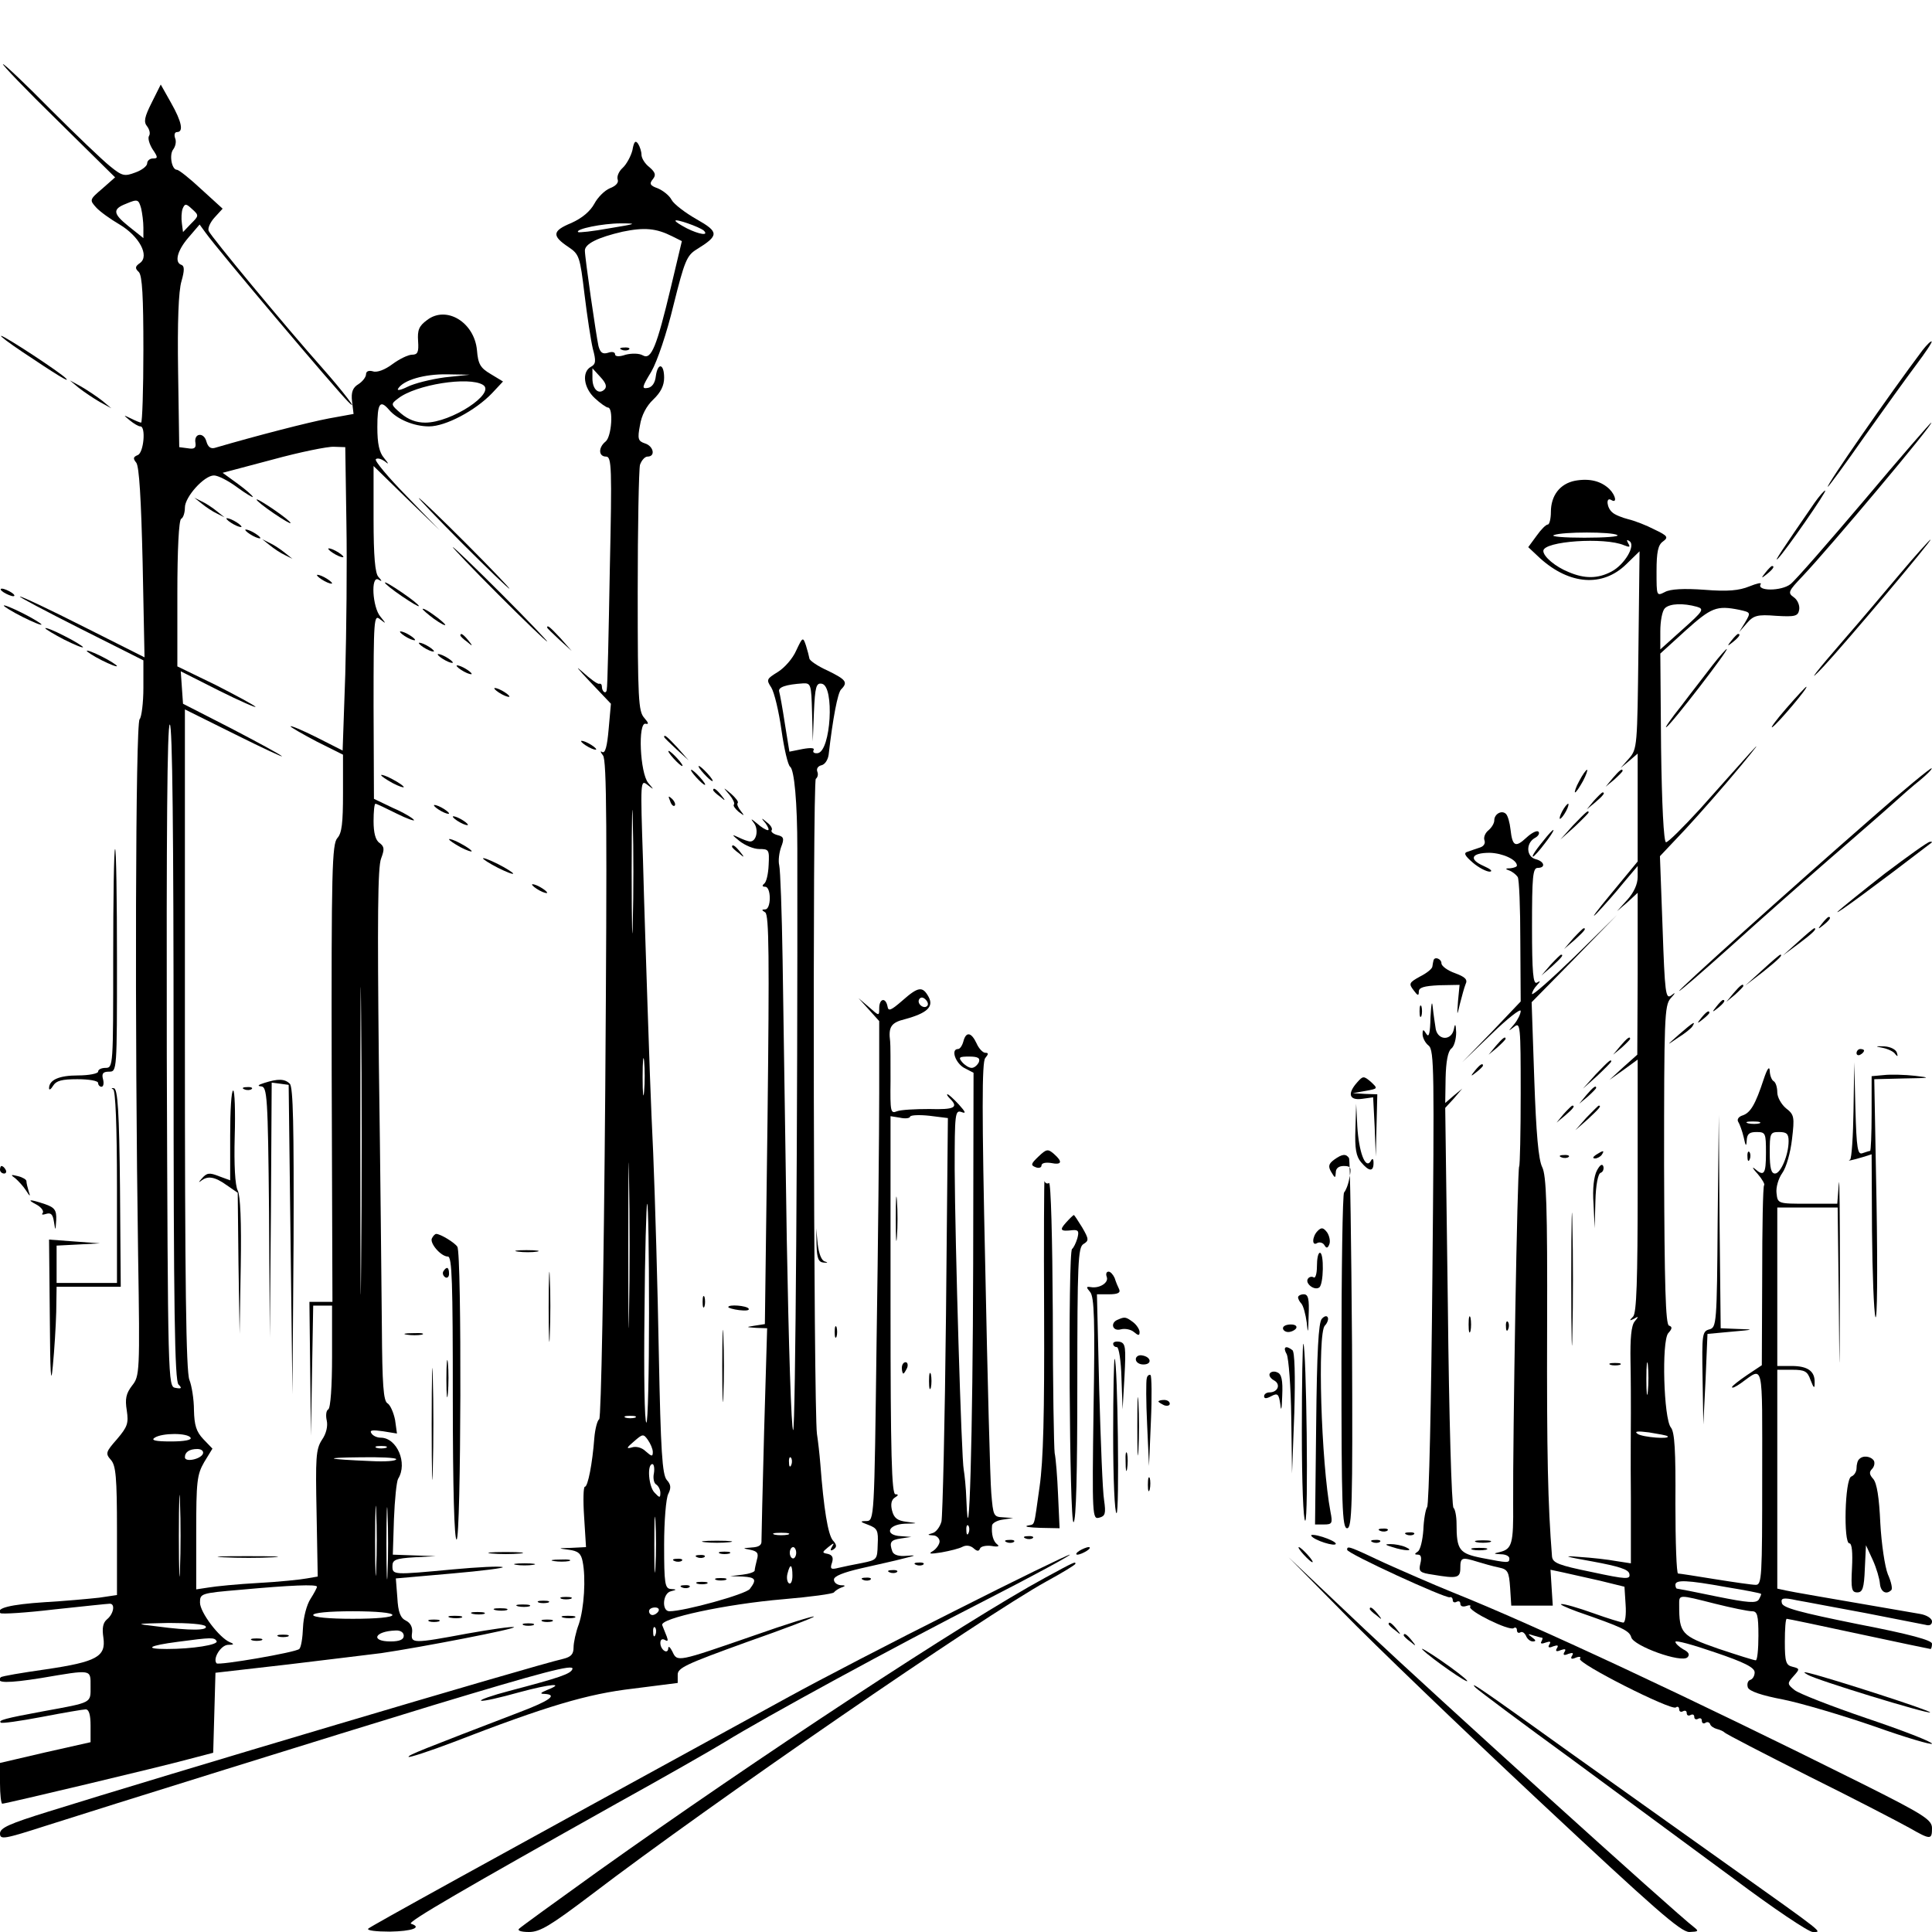 <?xml version="1.0" standalone="no"?>
<!DOCTYPE svg PUBLIC "-//W3C//DTD SVG 20010904//EN"
 "http://www.w3.org/TR/2001/REC-SVG-20010904/DTD/svg10.dtd">
<svg version="1.0" xmlns="http://www.w3.org/2000/svg"
 width="512pt" height="512pt" viewBox="0 0 512 512"
 preserveAspectRatio="xMidYMid meet">
<g transform="translate(0,512) scale(0.1,-0.1)"
fill="#000000" stroke="none">
<path d="M153 4800 l152 -150 -34 -30 c-34 -29 -34 -30 -16 -50 10 -11 38 -31
62 -45 52 -31 80 -83 54 -102 -13 -9 -14 -14 -3 -24 9 -10 12 -65 12 -206 0
-106 -3 -193 -6 -193 -3 0 -15 5 -27 11 -21 10 -21 10 -3 -5 11 -9 23 -16 28
-16 15 0 9 -70 -7 -76 -12 -5 -13 -9 -4 -20 8 -10 13 -97 17 -265 l5 -251
-161 81 c-89 45 -165 81 -169 80 -5 0 67 -38 160 -85 l167 -84 0 -73 c0 -40
-5 -78 -10 -83 -11 -11 -13 -824 -4 -1420 5 -312 4 -321 -16 -346 -16 -21 -19
-35 -14 -66 5 -34 2 -43 -26 -76 -30 -34 -31 -38 -16 -55 13 -15 16 -45 16
-188 l0 -170 -47 -7 c-27 -3 -92 -9 -145 -12 -91 -6 -130 -16 -117 -29 4 -3
68 1 144 10 75 8 141 15 146 15 15 0 10 -27 -7 -41 -11 -9 -14 -23 -10 -49 7
-50 -17 -64 -153 -84 -63 -9 -117 -18 -119 -21 -16 -16 19 -16 107 -2 136 23
131 24 131 -22 0 -45 6 -42 -125 -66 -103 -19 -120 -24 -113 -30 2 -3 51 4
109 15 57 11 110 20 116 20 9 0 13 -15 13 -43 l0 -44 -120 -27 -120 -28 0 -54
c0 -30 3 -54 6 -54 9 0 425 99 494 118 l65 17 3 106 3 106 192 22 c106 13 217
26 247 30 103 15 362 65 352 69 -6 2 -61 -6 -123 -17 -145 -27 -151 -27 -147
2 2 14 -4 26 -16 32 -15 7 -21 23 -23 61 l-4 51 148 13 c81 7 142 15 135 17
-7 3 -66 0 -131 -6 -160 -15 -161 -15 -161 9 0 16 8 20 58 23 l57 3 -57 2 -57
2 3 94 c2 52 7 100 11 107 26 41 -3 109 -46 109 -10 0 -21 5 -25 12 -5 8 3 9
31 5 l37 -6 -5 36 c-4 20 -13 40 -20 44 -11 6 -14 50 -15 201 -1 106 -4 423
-8 703 -4 378 -3 518 6 540 9 24 9 31 -4 41 -11 7 -16 27 -16 58 0 25 2 46 5
46 3 0 28 -12 56 -26 28 -14 49 -21 46 -17 -3 5 -28 20 -56 32 l-50 24 -1 245
c0 233 1 244 17 231 17 -13 17 -13 1 7 -21 25 -26 110 -5 98 10 -6 10 -4 0 7
-9 9 -13 55 -13 153 l0 141 87 -85 88 -85 -88 91 c-48 49 -85 93 -81 97 4 4
14 1 23 -5 12 -10 12 -8 -1 8 -13 15 -18 38 -18 82 0 63 7 74 31 46 21 -25 66
-44 106 -44 44 0 123 42 167 88 l29 31 -33 20 c-27 16 -33 26 -36 63 -7 74
-81 119 -132 80 -22 -16 -26 -27 -24 -56 2 -29 -1 -36 -16 -36 -10 0 -33 -11
-52 -25 -20 -15 -41 -23 -52 -19 -11 3 -18 0 -18 -8 0 -7 -9 -19 -20 -26 -15
-9 -20 -21 -17 -46 l4 -33 -66 -12 c-53 -10 -189 -45 -302 -78 -11 -3 -18 3
-22 17 -7 26 -34 22 -29 -4 2 -13 -3 -17 -20 -14 l-23 3 -3 200 c-2 131 1 214
9 240 8 28 8 40 0 43 -19 6 -12 37 18 72 l30 35 16 -22 c32 -45 344 -414 378
-448 31 -31 -15 29 -69 90 -96 108 -295 348 -301 363 -3 7 4 23 16 36 l21 23
-56 51 c-31 29 -60 52 -65 52 -14 0 -21 40 -10 54 6 8 9 21 5 30 -3 9 -1 16 5
16 18 0 13 27 -16 78 l-27 48 -24 -48 c-19 -38 -22 -51 -12 -63 6 -8 9 -19 5
-25 -4 -6 1 -22 9 -35 15 -22 15 -25 1 -25 -8 0 -15 -6 -15 -13 0 -7 -14 -18
-31 -24 -29 -11 -35 -10 -68 17 -20 16 -90 83 -156 149 -66 67 -123 121 -127
121 -4 0 61 -68 145 -150z m221 -232 c3 -13 6 -36 6 -51 l0 -28 -40 32 c-41
33 -42 45 -6 59 31 13 33 12 40 -12z m132 -41 l-21 -22 -3 23 c-2 13 -1 31 2
39 6 14 9 14 25 -1 19 -17 18 -18 -3 -39z m673 -407 c-37 -5 -81 -16 -99 -25
-18 -9 -29 -11 -25 -5 14 23 70 39 130 38 l60 -1 -66 -7z m101 -20 c35 -22
-84 -100 -153 -100 -24 0 -45 8 -64 24 -28 24 -28 25 -8 40 47 37 188 59 225
36z m-362 -365 c2 -110 0 -291 -3 -402 l-7 -202 -69 35 c-38 19 -69 32 -69 29
0 -2 31 -20 69 -40 l70 -35 0 -102 c0 -79 -3 -106 -15 -119 -14 -16 -16 -84
-15 -623 l2 -606 -31 0 -30 0 2 -177 2 -178 3 173 3 172 25 0 25 0 0 -134 c0
-80 -4 -137 -10 -141 -6 -3 -7 -17 -4 -30 3 -14 -1 -34 -13 -51 -16 -25 -17
-47 -14 -195 l3 -167 -29 -5 c-15 -3 -73 -9 -128 -12 -55 -3 -115 -9 -132 -12
l-33 -5 0 150 c0 136 2 154 21 187 l22 36 -24 25 c-19 20 -24 37 -25 77 0 29
-6 65 -12 80 -9 21 -12 262 -12 903 l0 874 133 -66 c72 -36 128 -62 124 -58
-5 5 -66 38 -135 74 l-127 65 -3 43 -3 43 101 -51 c56 -28 100 -47 97 -43 -3
4 -51 30 -106 58 l-101 49 0 193 c0 117 4 194 10 198 6 3 10 17 10 30 0 28 51
85 77 85 11 0 38 -14 61 -31 23 -17 42 -28 42 -26 0 3 -18 19 -40 35 l-40 29
132 35 c73 20 147 35 163 34 l30 -1 3 -200z m-458 -1403 c0 -681 3 -871 13
-881 10 -10 8 -12 -8 -9 -20 3 -20 12 -23 881 -1 583 1 877 8 877 7 0 10 -293
10 -868z m497 -564 c-1 -183 -2 -36 -2 327 0 363 1 513 2 333 2 -179 2 -476 0
-660z m-452 -458 c4 -6 -16 -10 -52 -10 -41 0 -54 3 -43 10 20 13 87 13 95 0z
m518 -27 c-7 -2 -19 -2 -25 0 -7 3 -2 5 12 5 14 0 19 -2 13 -5z m-485 -15 c-5
-15 -48 -24 -48 -10 0 14 12 22 33 22 10 0 17 -5 15 -12z m512 -15 c0 -5 -30
-7 -67 -5 -119 5 -131 9 -30 10 53 1 97 -1 97 -5z m-573 -290 c-1 -49 -3 -9
-3 87 0 96 2 136 3 88 2 -49 2 -127 0 -175z m520 0 c-1 -43 -3 -10 -3 72 0 83
2 118 3 78 2 -40 2 -107 0 -150z m30 -10 c-1 -43 -3 -8 -3 77 0 85 2 120 3 78
2 -43 2 -113 0 -155z m-187 -38 c0 -3 -8 -18 -17 -32 -10 -15 -19 -49 -20 -76
-1 -27 -5 -53 -10 -57 -9 -9 -213 -44 -219 -38 -11 12 11 48 30 49 16 0 18 2
5 7 -28 12 -79 79 -79 105 0 24 2 25 108 34 131 12 202 15 202 8z m200 -75 c0
-6 -42 -10 -105 -10 -63 0 -105 4 -105 10 0 6 42 10 105 10 63 0 105 -4 105
-10z m-495 -30 c7 -11 -40 -12 -130 0 -59 7 -58 7 32 9 52 0 94 -3 98 -9z
m525 -25 c0 -10 -11 -15 -35 -15 -54 0 -43 27 13 29 13 1 22 -5 22 -14z m-496
-14 c6 -10 -65 -21 -132 -21 -62 0 -48 9 29 19 90 12 97 12 103 2z"/>
<path d="M535 3785 c11 -9 29 -21 40 -26 l20 -10 -20 16 c-11 9 -29 21 -40 26
l-20 10 20 -16z"/>
<path d="M680 3796 c0 -3 20 -19 45 -36 25 -17 45 -29 45 -26 0 3 -20 19 -45
36 -25 17 -45 29 -45 26z"/>
<path d="M600 3746 c0 -3 9 -10 20 -16 11 -6 20 -8 20 -6 0 3 -9 10 -20 16
-11 6 -20 8 -20 6z"/>
<path d="M650 3716 c0 -3 9 -10 20 -16 11 -6 20 -8 20 -6 0 3 -9 10 -20 16
-11 6 -20 8 -20 6z"/>
<path d="M715 3675 c11 -9 29 -21 40 -26 l20 -10 -20 16 c-11 9 -29 21 -40 26
l-20 10 20 -16z"/>
<path d="M870 3666 c0 -3 9 -10 20 -16 11 -6 20 -8 20 -6 0 3 -9 10 -20 16
-11 6 -20 8 -20 6z"/>
<path d="M840 3596 c0 -3 9 -10 20 -16 11 -6 20 -8 20 -6 0 3 -9 10 -20 16
-11 6 -20 8 -20 6z"/>
<path d="M700 2250 c-16 -5 -19 -8 -8 -9 16 -1 18 -26 21 -333 l2 -333 3 338
2 338 23 -3 22 -3 5 -410 5 -410 3 406 c1 304 -1 408 -10 417 -13 13 -31 14
-68 2z"/>
<path d="M648 2233 c7 -3 16 -2 19 1 4 3 -2 6 -13 5 -11 0 -14 -3 -6 -6z"/>
<path d="M610 2111 l0 -119 -30 11 c-25 10 -32 9 -45 -6 -8 -9 -10 -12 -3 -7
18 15 37 12 69 -11 l29 -20 2 -187 3 -187 3 180 c2 117 -1 187 -8 200 -7 13
-10 68 -8 143 2 67 0 122 -4 122 -5 0 -8 -54 -8 -119z"/>
<path d="M593 993 c37 -2 96 -2 130 0 34 2 4 3 -68 3 -71 0 -99 -1 -62 -3z"/>
<path d="M738 783 c6 -2 18 -2 25 0 6 3 1 5 -13 5 -14 0 -19 -2 -12 -5z"/>
<path d="M668 773 c6 -2 18 -2 25 0 6 3 1 5 -13 5 -14 0 -19 -2 -12 -5z"/>
<path d="M1676 4722 c-4 -16 -16 -38 -26 -47 -10 -9 -16 -23 -13 -31 3 -8 -5
-17 -21 -23 -14 -6 -32 -24 -41 -41 -11 -20 -32 -38 -61 -51 -51 -21 -52 -34
-7 -64 28 -19 30 -25 42 -125 7 -58 17 -123 22 -144 9 -33 8 -41 -5 -48 -25
-14 -19 -56 10 -83 15 -14 31 -25 35 -25 15 0 10 -77 -6 -90 -20 -16 -19 -40
1 -40 15 0 16 -27 10 -302 -3 -167 -6 -309 -8 -315 -1 -14 -13 -7 -13 8 0 5
-3 8 -7 7 -4 -2 -24 13 -45 32 -21 19 -12 8 19 -25 l57 -60 -6 -67 c-4 -46 -9
-65 -17 -61 -6 4 -5 0 2 -9 10 -12 11 -191 6 -884 -4 -503 -11 -872 -16 -875
-5 -3 -11 -26 -13 -50 -5 -67 -17 -129 -25 -129 -4 0 -5 -36 -2 -80 l5 -80
-39 -2 c-36 -1 -37 -1 -7 -5 25 -3 33 -10 37 -31 9 -44 4 -124 -10 -166 -8
-21 -14 -49 -14 -62 0 -18 -7 -25 -27 -30 -83 -19 -1071 -313 -1365 -405 -103
-32 -128 -43 -128 -58 0 -17 11 -15 123 21 153 49 769 241 1025 319 288 87
374 110 369 96 -4 -13 -34 -23 -167 -58 -46 -12 -80 -24 -75 -26 6 -2 50 8
100 22 85 23 125 26 74 6 -17 -7 -19 -10 -6 -10 36 -2 14 -18 -65 -48 -258
-99 -299 -115 -295 -119 2 -2 55 15 118 39 248 96 356 128 477 142 64 8 117
15 118 15 0 0 0 9 0 21 -1 19 22 29 182 87 100 35 181 66 179 68 -2 2 -73 -20
-158 -50 -205 -71 -204 -71 -217 -43 -6 12 -11 16 -11 9 -1 -18 -21 -4 -21 14
0 9 5 12 12 8 8 -5 9 -2 5 9 -4 10 -9 23 -12 30 -8 18 168 56 322 69 70 6 130
14 133 18 3 4 12 10 20 13 12 4 11 6 -2 6 -10 1 -18 7 -18 15 0 9 25 19 73 30
39 9 90 20 112 26 33 8 35 9 8 7 -21 -2 -34 2 -38 11 -9 25 -5 31 23 35 l27 4
-27 2 c-45 2 -36 31 10 33 36 1 36 1 5 5 -25 3 -34 10 -39 30 -4 16 -2 28 7
34 10 6 11 9 2 9 -10 0 -13 107 -13 501 l0 501 25 -4 c13 -3 26 -2 27 3 2 4
25 5 52 2 l48 -6 -5 -521 c-3 -287 -9 -533 -12 -548 -4 -15 -15 -29 -24 -31
-14 -4 -14 -5 2 -6 9 0 17 -8 17 -16 0 -7 -8 -19 -17 -25 -14 -8 -9 -9 22 -4
22 4 47 10 56 15 10 5 21 3 29 -4 9 -8 14 -9 17 -1 2 6 16 9 31 7 16 -3 22 -1
15 4 -11 8 -16 27 -14 50 0 6 13 14 29 16 l27 4 -27 2 c-25 1 -26 4 -31 64 -3
34 -10 304 -16 601 -9 404 -9 542 0 552 9 11 9 14 0 14 -6 0 -17 11 -23 25
-14 30 -28 32 -35 5 -3 -11 -9 -20 -14 -20 -20 0 -7 -37 16 -50 l25 -13 -1
-506 c-1 -454 -11 -805 -18 -626 -1 33 -5 69 -7 80 -6 27 -23 602 -24 797 0
146 1 157 18 151 13 -5 11 0 -7 20 -14 15 -27 27 -30 27 -3 0 0 -5 7 -12 23
-23 11 -29 -55 -27 -38 0 -76 -2 -86 -6 -17 -7 -18 -1 -17 81 0 49 0 96 -1
104 -5 38 2 50 39 59 59 16 77 33 63 59 -16 29 -27 28 -70 -10 -30 -26 -37
-29 -39 -15 -5 25 -22 21 -22 -5 0 -21 0 -21 -27 3 l-28 24 28 -31 27 -30 0
-190 c0 -104 -3 -402 -7 -661 -6 -470 -6 -473 -27 -474 -18 0 -17 -2 5 -10 24
-9 27 -15 25 -52 -1 -40 -2 -41 -41 -49 -22 -4 -50 -10 -63 -13 -20 -5 -23 -3
-17 14 4 13 1 20 -11 23 -16 3 -16 4 1 18 15 12 17 12 10 1 -6 -10 -4 -12 4
-7 9 6 9 12 -2 24 -13 16 -24 84 -33 202 -2 25 -6 61 -9 80 -9 67 -12 1731 -3
1736 5 4 7 12 4 19 -3 8 2 15 11 17 9 2 17 14 19 28 11 96 24 164 33 173 19
19 13 26 -36 50 -27 12 -48 27 -48 32 -1 6 -5 21 -9 34 -8 24 -9 23 -26 -13
-9 -21 -31 -46 -49 -57 -29 -18 -31 -20 -17 -41 8 -13 20 -63 27 -113 7 -49
17 -93 23 -97 11 -8 19 -95 19 -218 1 -723 -5 -1540 -11 -1540 -5 0 -12 228
-17 508 -4 279 -9 611 -11 737 -2 127 -6 240 -9 252 -3 12 0 34 5 48 9 23 7
28 -10 32 -11 3 -18 9 -15 13 3 4 -3 14 -13 21 -15 13 -16 12 -3 -3 7 -10 10
-18 6 -18 -5 0 -18 8 -29 18 -16 13 -18 14 -8 1 13 -17 7 -49 -10 -49 -5 0
-19 5 -31 11 -19 9 -18 7 3 -10 14 -11 37 -21 52 -21 26 0 27 -2 25 -42 -1
-24 -6 -46 -12 -50 -6 -5 -5 -8 3 -8 7 0 12 -13 12 -30 0 -17 -5 -30 -12 -30
-10 0 -10 -2 0 -8 10 -7 11 -118 6 -550 l-7 -541 -26 -4 c-25 -4 -25 -4 3 -6
l29 -1 -8 -273 c-4 -149 -7 -280 -7 -290 1 -12 -7 -17 -26 -18 -25 -2 -25 -2
-4 -6 19 -4 23 -9 18 -26 -3 -12 -6 -25 -6 -29 0 -4 -15 -9 -32 -11 l-33 -4
33 -1 c35 -2 38 -8 19 -33 -11 -14 -173 -59 -213 -59 -21 0 -18 48 4 53 16 4
16 5 0 6 -16 1 -18 14 -18 117 0 63 5 124 11 135 8 16 7 25 -4 37 -12 14 -16
77 -21 332 -3 173 -10 414 -15 535 -6 121 -12 297 -15 390 -3 94 -9 267 -12
385 -7 210 -7 215 12 200 18 -14 18 -14 2 5 -22 26 -28 162 -7 157 9 -2 8 2
-4 16 -15 17 -17 49 -17 333 0 173 3 324 6 337 4 12 13 22 20 22 22 0 16 28
-7 35 -18 6 -20 12 -13 48 4 26 17 51 35 68 20 19 29 37 29 58 0 38 -17 41
-22 4 -2 -18 -10 -29 -21 -31 -17 -3 -16 2 9 43 16 28 41 102 59 177 29 116
35 131 61 147 60 37 60 46 0 80 -30 17 -60 40 -66 51 -6 12 -23 25 -37 31 -20
7 -23 12 -13 24 9 11 7 18 -9 32 -12 9 -21 24 -21 33 0 8 -4 21 -9 29 -7 10
-11 6 -15 -17z m189 -213 c15 -15 -13 -10 -45 6 -17 9 -30 17 -30 20 0 6 63
-16 75 -26z m-250 6 c-44 -8 -81 -12 -83 -10 -8 8 65 23 113 23 45 0 43 -1
-30 -13z m166 -21 l26 -13 -29 -122 c-38 -159 -52 -193 -74 -181 -10 6 -30 6
-46 2 -17 -6 -28 -5 -28 1 0 6 -8 8 -19 4 -14 -4 -20 0 -25 18 -6 27 -36 233
-36 253 0 18 35 35 100 50 58 12 89 9 131 -12z m-179 -406 c-15 -15 -32 0 -32
29 l0 27 21 -23 c15 -16 18 -26 11 -33z m550 -855 l2 -78 3 78 c3 67 6 78 21
75 34 -6 24 -179 -11 -184 -9 -1 -14 2 -11 8 4 6 -7 7 -29 3 l-35 -7 -12 74
c-6 40 -13 78 -15 85 -4 12 18 19 63 22 21 1 22 -3 24 -76z m-475 -555 c-1
-73 -3 -14 -3 132 0 146 2 205 3 133 2 -73 2 -193 0 -265z m780 -224 c-9 -9
-28 6 -21 18 4 6 10 6 17 -1 6 -6 8 -13 4 -17z m-750 -226 c-2 -24 -4 -7 -4
37 0 44 2 63 4 43 2 -21 2 -57 0 -80z m887 77 c-4 -8 -12 -15 -19 -15 -7 0
-18 7 -25 15 -11 13 -8 15 18 15 24 0 30 -4 26 -15z m-927 -663 c-1 -97 -2
-17 -2 178 0 195 1 275 2 177 2 -97 2 -257 0 -355z m53 -2 c0 -159 -3 -290 -7
-290 -5 0 -7 130 -5 290 1 159 5 290 7 290 3 0 5 -130 5 -290z m-37 -277 c-7
-2 -19 -2 -25 0 -7 3 -2 5 12 5 14 0 19 -2 13 -5z m47 -91 c0 -13 -3 -12 -19
2 -10 10 -26 14 -37 10 -15 -4 -14 -1 6 16 23 20 25 21 37 4 7 -10 13 -24 13
-32z m367 -34 c-3 -8 -6 -5 -6 6 -1 11 2 17 5 13 3 -3 4 -12 1 -19z m-364 -22
c-3 -13 0 -27 6 -30 6 -4 11 -14 11 -22 0 -14 -2 -14 -15 0 -16 15 -21 76 -6
76 4 0 6 -11 4 -24z m4 -248 c-2 -35 -3 -9 -3 57 0 66 1 94 3 63 2 -32 2 -86
0 -120z m830 90 c-3 -8 -6 -5 -6 6 -1 11 2 17 5 13 3 -3 4 -12 1 -19z m-479
-5 c-10 -2 -26 -2 -35 0 -10 3 -2 5 17 5 19 0 27 -2 18 -5z m22 -48 c0 -8 -4
-15 -8 -15 -5 0 -9 7 -9 15 0 8 4 15 9 15 4 0 8 -7 8 -15z m-10 -61 c0 -14 -4
-23 -9 -20 -5 3 -7 15 -4 26 7 28 13 25 13 -6z m-355 -94 c-3 -5 -10 -10 -16
-10 -5 0 -9 5 -9 10 0 6 7 10 16 10 8 0 12 -4 9 -10z m-8 -62 c-3 -8 -6 -5 -6
6 -1 11 2 17 5 13 3 -3 4 -12 1 -19z"/>
<path d="M1648 4193 c7 -3 16 -2 19 1 4 3 -2 6 -13 5 -11 0 -14 -3 -6 -6z"/>
<path d="M60 4187 c88 -59 127 -83 115 -70 -15 16 -163 113 -172 113 -4 0 21
-19 57 -43z"/>
<path d="M5095 4192 c-85 -113 -258 -362 -251 -362 2 0 46 60 97 133 51 72
113 158 137 190 24 32 43 60 41 62 -2 2 -13 -9 -24 -23z"/>
<path d="M209 4092 c14 -11 38 -27 55 -37 l31 -17 -24 20 c-14 11 -38 27 -55
37 l-31 17 24 -20z"/>
<path d="M4941 3795 c-95 -112 -183 -213 -196 -223 -24 -19 -91 -19 -79 0 3 5
-10 2 -30 -6 -27 -11 -57 -14 -119 -9 -55 4 -91 2 -105 -6 -22 -11 -22 -11
-22 55 0 51 4 70 17 79 15 11 13 15 -23 32 -21 11 -52 23 -69 27 -16 4 -36 12
-42 18 -15 12 -18 42 -3 33 16 -10 12 12 -5 29 -22 21 -52 29 -91 22 -40 -8
-64 -39 -64 -83 0 -18 -4 -33 -8 -33 -5 0 -18 -13 -30 -30 l-22 -30 32 -30
c78 -70 165 -76 227 -16 l36 35 -3 -262 c-3 -254 -3 -262 -25 -287 l-22 -25
23 19 22 19 0 -143 0 -143 -71 -86 c-39 -47 -56 -70 -37 -51 18 19 50 55 70
80 l38 45 0 -29 c0 -19 -10 -41 -27 -60 l-28 -31 28 24 27 25 0 -215 -1 -214
-37 -33 -37 -34 38 27 37 27 0 -334 c0 -253 -3 -337 -12 -347 -11 -11 -10 -12
2 -6 13 8 13 6 2 -7 -9 -11 -12 -45 -11 -105 1 -48 1 -110 1 -138 0 -27 -1
-128 0 -224 l0 -174 -39 6 c-21 4 -65 9 -98 11 -46 4 -39 1 35 -12 70 -13 96
-21 98 -33 3 -15 -7 -15 -100 5 -88 18 -103 24 -105 41 -11 138 -14 272 -13
607 1 322 -2 403 -13 425 -10 20 -16 89 -21 232 l-7 205 113 115 113 116 -112
-110 c-62 -60 -113 -105 -113 -99 0 5 6 16 13 23 10 11 10 13 0 7 -10 -6 -13
27 -13 148 0 132 2 156 15 156 22 0 18 17 -5 23 -25 6 -27 42 -3 56 10 5 14
13 10 17 -4 4 -18 -3 -32 -16 -29 -27 -37 -23 -42 22 -2 18 -7 36 -12 41 -11
11 -31 0 -31 -17 0 -8 -7 -19 -15 -26 -9 -7 -14 -19 -11 -27 3 -8 -2 -16 -12
-19 -9 -3 -24 -8 -32 -11 -12 -3 -9 -10 13 -29 15 -13 36 -24 45 -24 9 1 2 7
-16 15 -41 18 -33 35 16 35 34 -1 72 -18 72 -34 0 -3 -8 -6 -17 -7 -14 0 -15
-2 -3 -6 8 -3 18 -11 22 -17 4 -5 7 -82 7 -170 l1 -160 -77 -81 -78 -80 78 75
c42 41 77 68 77 61 0 -8 -8 -24 -17 -35 -17 -20 -17 -20 0 -7 16 13 17 3 17
-176 0 -104 -2 -192 -4 -194 -5 -4 -17 -721 -16 -894 1 -106 -3 -120 -35 -128
-18 -4 -18 -5 3 -6 12 0 22 -5 22 -11 0 -13 -4 -12 -72 1 -61 12 -68 21 -68
91 0 20 -4 39 -8 42 -5 3 -12 242 -15 533 l-7 527 23 25 22 26 -23 -19 -22
-19 1 66 c1 43 6 71 15 78 8 6 13 26 13 43 -1 23 -3 25 -6 9 -6 -31 -41 -31
-48 -1 -2 13 -6 39 -8 58 -2 21 -4 11 -6 -25 -1 -43 -4 -56 -11 -45 -8 13 -10
13 -10 -1 0 -9 7 -23 16 -30 15 -12 15 -70 10 -612 -3 -330 -9 -605 -14 -611
-4 -6 -9 -33 -10 -61 -2 -27 -8 -53 -15 -57 -9 -6 -9 -8 1 -8 8 0 10 -8 6 -24
-5 -21 -1 -24 33 -29 65 -11 73 -9 73 18 0 28 4 29 46 16 16 -5 41 -12 56 -15
24 -5 27 -11 30 -54 l3 -47 55 0 55 0 -3 47 -3 48 33 -7 c18 -4 62 -14 98 -22
l65 -16 3 -47 c2 -27 -1 -48 -6 -48 -5 0 -41 11 -80 25 -39 14 -77 25 -84 24
-7 0 12 -9 42 -20 118 -41 138 -50 143 -68 6 -23 133 -69 149 -53 7 7 3 14
-11 21 -12 7 -21 16 -21 20 0 5 47 -8 105 -28 77 -26 105 -40 105 -53 0 -9 -5
-18 -12 -20 -6 -2 -9 -11 -6 -20 4 -10 36 -21 94 -32 49 -10 157 -42 241 -71
84 -30 153 -50 153 -46 0 5 -77 35 -172 67 -94 32 -181 66 -192 75 -20 16 -20
18 -3 37 17 19 17 20 -3 25 -17 4 -20 13 -20 66 0 34 2 61 5 61 3 0 89 -18
191 -40 103 -22 188 -40 190 -40 2 0 4 6 4 14 0 9 -57 25 -197 52 -153 31
-199 43 -201 56 -3 13 3 15 40 7 24 -4 106 -20 183 -34 77 -15 148 -29 158
-31 10 -3 17 0 17 9 0 8 -14 17 -32 20 -267 46 -337 58 -355 62 l-23 5 0 290
0 290 39 0 c34 0 41 -4 49 -27 9 -23 11 -24 11 -7 1 30 -18 44 -61 44 l-38 0
0 210 0 210 80 0 80 0 3 -247 c2 -229 2 -224 3 57 0 168 -1 281 -3 253 l-4
-53 -79 0 c-78 0 -79 0 -82 28 -2 15 5 39 15 53 11 15 22 55 26 90 7 59 6 65
-16 82 -12 10 -23 29 -23 42 0 13 -4 27 -10 30 -5 3 -10 16 -10 28 -1 13 -7 4
-16 -23 -22 -67 -35 -89 -56 -96 -10 -3 -15 -10 -12 -16 4 -6 11 -25 15 -42 5
-24 7 -26 8 -8 1 17 7 22 26 22 24 0 25 -3 25 -55 0 -57 -5 -64 -30 -42 -8 6
-5 0 8 -14 12 -14 20 -28 17 -30 -3 -3 -5 -112 -5 -241 l-1 -236 -39 -26 c-22
-15 -40 -29 -40 -32 0 -4 10 1 23 10 62 44 57 66 57 -249 0 -265 -1 -285 -17
-285 -10 0 -58 7 -108 15 -49 8 -94 15 -98 15 -4 0 -7 83 -7 185 1 141 -2 190
-12 202 -19 23 -25 228 -7 250 11 12 11 17 2 20 -9 3 -12 105 -13 425 0 389 1
423 17 442 14 15 14 18 2 8 -15 -11 -17 6 -23 179 l-7 190 68 72 c37 40 103
115 146 167 43 52 55 68 25 35 -29 -32 -89 -100 -133 -149 -45 -49 -85 -89
-90 -88 -6 1 -11 101 -13 251 l-2 249 67 61 c68 61 82 67 142 55 31 -7 31 -7
16 -33 l-16 -26 20 23 c18 21 28 24 78 20 50 -3 58 -1 61 16 2 11 -4 26 -14
33 -17 12 -15 16 23 56 72 76 350 407 341 407 -2 0 -82 -92 -177 -205z m-655
-93 c7 -4 -32 -7 -87 -7 -54 0 -91 3 -81 7 23 9 154 9 168 0z m18 -27 c15 -6
17 -5 11 5 -5 9 -4 11 3 6 18 -11 -13 -63 -48 -81 -36 -19 -71 -19 -113 -1
-35 14 -67 41 -67 56 0 26 163 37 214 15z m193 -163 c20 -6 17 -11 -38 -60
l-59 -53 0 48 c0 27 5 54 12 61 13 13 49 14 85 4z m166 -1369 c-7 -2 -21 -2
-30 0 -10 3 -4 5 12 5 17 0 24 -2 18 -5z m77 -47 c0 -37 -21 -86 -36 -86 -10
0 -14 14 -14 55 0 52 1 55 25 55 20 0 25 -5 25 -24z m-373 -663 c-2 -21 -4 -6
-4 32 0 39 2 55 4 38 2 -18 2 -50 0 -70z m52 -119 c10 -9 -66 -3 -79 6 -10 7
-1 8 30 4 25 -4 47 -8 49 -10z m156 -400 c49 -8 91 -16 92 -18 1 -1 -2 -8 -6
-15 -7 -10 -27 -9 -111 8 -57 12 -104 21 -106 21 -2 0 -4 5 -4 10 0 14 30 13
135 -6z m-30 -44 c44 -11 88 -20 98 -20 14 0 17 -10 17 -65 0 -36 -3 -65 -7
-65 -5 0 -49 14 -100 31 -97 34 -103 40 -103 115 0 29 -4 29 95 4z"/>
<path d="M4809 3788 c-89 -129 -110 -161 -97 -148 20 20 131 180 125 180 -3 0
-16 -15 -28 -32z"/>
<path d="M1225 3680 c66 -66 122 -120 125 -120 2 0 -49 54 -115 120 -66 66
-122 120 -125 120 -2 0 49 -54 115 -120z"/>
<path d="M5034 3598 c-43 -51 -107 -127 -143 -168 -80 -92 -109 -130 -58 -76
56 60 289 336 283 336 -2 0 -40 -42 -82 -92z"/>
<path d="M1320 3545 c69 -69 127 -125 130 -125 2 0 -51 56 -120 125 -69 69
-127 125 -130 125 -2 0 51 -56 120 -125z"/>
<path d="M4679 3603 c-13 -16 -12 -17 4 -4 16 13 21 21 13 21 -2 0 -10 -8 -17
-17z"/>
<path d="M1020 3576 c0 -3 20 -19 45 -36 25 -17 45 -29 45 -26 0 3 -20 19 -45
36 -25 17 -45 29 -45 26z"/>
<path d="M10 3550 c8 -5 20 -10 25 -10 6 0 3 5 -5 10 -8 5 -19 10 -25 10 -6 0
-3 -5 5 -10z"/>
<path d="M10 3515 c0 -2 22 -16 50 -30 28 -14 50 -23 50 -20 0 2 -22 16 -50
30 -28 14 -50 23 -50 20z"/>
<path d="M1120 3506 c0 -2 14 -14 30 -26 17 -12 30 -19 30 -16 0 2 -13 14 -30
26 -16 12 -30 19 -30 16z"/>
<path d="M120 3455 c0 -2 23 -16 50 -30 28 -14 50 -23 50 -20 0 2 -22 16 -50
30 -27 14 -50 23 -50 20z"/>
<path d="M1450 3457 c0 -2 15 -16 33 -33 l32 -29 -29 33 c-28 30 -36 37 -36
29z"/>
<path d="M1060 3446 c0 -3 9 -10 20 -16 11 -6 20 -8 20 -6 0 3 -9 10 -20 16
-11 6 -20 8 -20 6z"/>
<path d="M1220 3436 c0 -2 8 -10 18 -17 15 -13 16 -12 3 4 -13 16 -21 21 -21
13z"/>
<path d="M4589 3423 c-13 -16 -12 -17 4 -4 16 13 21 21 13 21 -2 0 -10 -8 -17
-17z"/>
<path d="M1110 3416 c0 -3 9 -10 20 -16 11 -6 20 -8 20 -6 0 3 -9 10 -20 16
-11 6 -20 8 -20 6z"/>
<path d="M230 3395 c0 -2 18 -14 40 -25 22 -11 40 -18 40 -15 0 2 -18 14 -40
25 -22 11 -40 18 -40 15z"/>
<path d="M4539 3358 c-18 -24 -56 -72 -83 -108 -28 -35 -46 -61 -40 -57 14 8
167 207 160 207 -2 0 -19 -19 -37 -42z"/>
<path d="M1160 3386 c0 -3 9 -10 20 -16 11 -6 20 -8 20 -6 0 3 -9 10 -20 16
-11 6 -20 8 -20 6z"/>
<path d="M1210 3356 c0 -3 9 -10 20 -16 11 -6 20 -8 20 -6 0 3 -9 10 -20 16
-11 6 -20 8 -20 6z"/>
<path d="M1310 3296 c0 -3 9 -10 20 -16 11 -6 20 -8 20 -6 0 3 -9 10 -20 16
-11 6 -20 8 -20 6z"/>
<path d="M4734 3243 c-27 -31 -44 -54 -37 -50 14 9 97 107 90 107 -2 0 -26
-26 -53 -57z"/>
<path d="M1760 3167 c0 -2 15 -16 33 -33 l32 -29 -29 33 c-28 30 -36 37 -36
29z"/>
<path d="M1540 3156 c0 -3 9 -10 20 -16 11 -6 20 -8 20 -6 0 3 -9 10 -20 16
-11 6 -20 8 -20 6z"/>
<path d="M1785 3110 c10 -11 20 -20 23 -20 3 0 -3 9 -13 20 -10 11 -20 20 -23
20 -3 0 3 -9 13 -20z"/>
<path d="M1865 3070 c10 -11 20 -20 23 -20 3 0 -3 9 -13 20 -10 11 -20 20 -23
20 -3 0 3 -9 13 -20z"/>
<path d="M4960 2952 c-221 -193 -510 -453 -510 -458 0 -3 61 50 137 118 75 68
193 172 262 232 69 60 144 125 166 145 22 20 55 49 74 64 18 15 32 29 30 31
-2 2 -74 -57 -159 -132z"/>
<path d="M1845 3060 c10 -11 20 -20 23 -20 3 0 -3 9 -13 20 -10 11 -20 20 -23
20 -3 0 3 -9 13 -20z"/>
<path d="M4185 3050 c-9 -16 -13 -30 -11 -30 3 0 12 14 21 30 9 17 13 30 11
30 -3 0 -12 -13 -21 -30z"/>
<path d="M4274 3058 l-19 -23 23 19 c12 11 22 21 22 23 0 8 -8 2 -26 -19z"/>
<path d="M1010 3066 c0 -3 14 -12 30 -21 17 -9 30 -13 30 -11 0 3 -13 12 -30
21 -16 9 -30 13 -30 11z"/>
<path d="M1890 3026 c0 -2 8 -10 18 -17 15 -13 16 -12 3 4 -13 16 -21 21 -21
13z"/>
<path d="M1933 3014 c9 -11 15 -23 12 -26 -3 -3 3 -11 12 -19 16 -12 17 -12 6
2 -7 9 -11 18 -8 21 3 3 -5 13 -17 24 -23 19 -23 19 -5 -2z"/>
<path d="M4224 2998 l-19 -23 23 19 c21 18 27 26 19 26 -2 0 -12 -10 -23 -22z"/>
<path d="M1776 2997 c3 -10 9 -15 12 -12 3 3 0 11 -7 18 -10 9 -11 8 -5 -6z"/>
<path d="M1150 2986 c0 -3 9 -10 20 -16 11 -6 20 -8 20 -6 0 3 -9 10 -20 16
-11 6 -20 8 -20 6z"/>
<path d="M4140 2970 c-6 -11 -8 -20 -6 -20 3 0 10 9 16 20 6 11 8 20 6 20 -3
0 -10 -9 -16 -20z"/>
<path d="M4169 2933 l-34 -38 38 34 c20 19 37 36 37 38 0 8 -8 0 -41 -34z"/>
<path d="M1200 2956 c0 -3 9 -10 20 -16 11 -6 20 -8 20 -6 0 3 -9 10 -20 16
-11 6 -20 8 -20 6z"/>
<path d="M4099 2903 c-29 -35 -41 -53 -36 -53 2 0 17 16 31 35 28 36 31 49 5
18z"/>
<path d="M1190 2896 c0 -3 14 -12 30 -21 17 -9 30 -13 30 -11 0 3 -13 12 -30
21 -16 9 -30 13 -30 11z"/>
<path d="M4995 2805 c-60 -47 -116 -92 -125 -101 -11 -13 103 71 249 183 2 2
0 3 -5 2 -5 0 -58 -38 -119 -84z"/>
<path d="M1940 2876 c0 -2 8 -10 18 -17 15 -13 16 -12 3 4 -13 16 -21 21 -21
13z"/>
<path d="M300 2580 c0 -283 0 -290 -20 -290 -11 0 -20 -4 -20 -10 0 -5 -24
-10 -53 -10 -51 0 -77 -12 -77 -34 0 -6 5 -3 11 7 8 13 23 17 64 17 30 0 55
-4 55 -10 0 -5 4 -10 9 -10 5 0 7 9 4 20 -4 15 0 20 16 20 21 0 21 1 21 295 0
162 -2 295 -5 295 -3 0 -5 -130 -5 -290z"/>
<path d="M1280 2845 c0 -2 18 -14 40 -25 22 -11 40 -18 40 -15 0 2 -18 14 -40
25 -22 11 -40 18 -40 15z"/>
<path d="M1410 2776 c0 -3 9 -10 20 -16 11 -6 20 -8 20 -6 0 3 -9 10 -20 16
-11 6 -20 8 -20 6z"/>
<path d="M4829 2673 c-13 -16 -12 -17 4 -4 16 13 21 21 13 21 -2 0 -10 -8 -17
-17z"/>
<path d="M4169 2633 l-24 -28 28 24 c25 23 32 31 24 31 -2 0 -14 -12 -28 -27z"/>
<path d="M4765 2624 l-40 -36 43 32 c36 27 49 40 40 40 -2 0 -21 -16 -43 -36z"/>
<path d="M4109 2563 l-24 -28 28 24 c25 23 32 31 24 31 -2 0 -14 -12 -28 -27z"/>
<path d="M4670 2549 l-45 -41 48 37 c41 33 53 45 45 45 -2 0 -23 -18 -48 -41z"/>
<path d="M3799 2575 c-1 -3 -2 -10 -3 -16 0 -6 -15 -18 -33 -27 -29 -16 -30
-19 -17 -36 11 -15 14 -16 14 -4 0 11 13 15 54 17 l54 1 -4 -42 c-3 -42 -3
-42 5 -8 5 19 11 42 15 52 6 12 -1 19 -28 29 -20 7 -36 19 -36 26 0 12 -18 19
-21 8z"/>
<path d="M4594 2488 l-19 -23 23 19 c12 11 22 21 22 23 0 8 -8 2 -26 -19z"/>
<path d="M4549 2453 c-13 -16 -12 -17 4 -4 16 13 21 21 13 21 -2 0 -10 -8 -17
-17z"/>
<path d="M3762 2440 c0 -14 2 -19 5 -12 2 6 2 18 0 25 -3 6 -5 1 -5 -13z"/>
<path d="M4509 2423 c-13 -16 -12 -17 4 -4 9 7 17 15 17 17 0 8 -8 3 -21 -13z"/>
<path d="M4450 2379 c-35 -31 -35 -31 -3 -9 18 11 35 25 38 30 10 16 2 11 -35
-21z"/>
<path d="M3964 2348 l-19 -23 23 19 c12 11 22 21 22 23 0 8 -8 2 -26 -19z"/>
<path d="M4294 2348 l-19 -23 23 19 c12 11 22 21 22 23 0 8 -8 2 -26 -19z"/>
<path d="M4990 2343 c14 -3 29 -10 33 -17 6 -7 7 -6 4 4 -2 8 -16 16 -33 17
-25 1 -26 0 -4 -4z"/>
<path d="M4920 2329 c0 -5 5 -7 10 -4 6 3 10 8 10 11 0 2 -4 4 -10 4 -5 0 -10
-5 -10 -11z"/>
<path d="M4229 2273 l-34 -38 38 34 c20 19 37 36 37 38 0 8 -8 0 -41 -34z"/>
<path d="M3909 2283 c-13 -16 -12 -17 4 -4 9 7 17 15 17 17 0 8 -8 3 -21 -13z"/>
<path d="M4912 2178 c-1 -69 -5 -128 -9 -131 -10 -5 5 -2 35 7 l22 7 1 -203
c1 -112 5 -214 9 -228 5 -14 6 122 3 303 l-6 327 79 2 c70 1 73 2 29 7 -27 3
-65 4 -82 2 l-33 -3 0 -99 c0 -54 -2 -99 -4 -99 -2 0 -11 -3 -20 -6 -13 -5
-16 11 -19 118 l-3 123 -2 -127z"/>
<path d="M3597 2252 c-27 -30 -22 -49 13 -44 l29 4 4 -78 3 -79 2 83 2 82 -32
1 -33 2 34 6 c33 6 33 6 14 24 -19 16 -21 16 -36 -1z"/>
<path d="M300 2233 c6 -3 10 -95 10 -259 l0 -254 -80 0 -80 0 0 50 0 49 58 3
57 3 -68 5 -67 5 2 -205 c1 -153 3 -186 8 -130 4 41 8 105 9 143 l1 67 85 0
85 0 -2 262 c-2 202 -6 262 -16 264 -7 1 -8 0 -2 -3z"/>
<path d="M4204 2218 l-19 -23 23 19 c12 11 22 21 22 23 0 8 -8 2 -26 -19z"/>
<path d="M3592 2128 c-2 -52 2 -73 15 -88 21 -25 33 -26 33 -2 0 12 -3 14 -8
4 -14 -21 -31 26 -35 93 l-3 60 -2 -67z"/>
<path d="M4144 2168 l-19 -23 23 19 c21 18 27 26 19 26 -2 0 -12 -10 -23 -22z"/>
<path d="M4204 2158 l-29 -33 33 29 c30 28 37 36 29 36 -2 0 -16 -15 -33 -32z"/>
<path d="M4552 1884 c-2 -272 -3 -282 -22 -287 -19 -5 -20 -13 -18 -129 l2
-123 6 120 5 120 65 6 c58 5 60 6 18 7 l-48 2 -3 283 -2 282 -3 -281z"/>
<path d="M2752 2055 c-20 -19 -21 -23 -8 -28 9 -4 16 -1 16 4 0 7 11 9 25 7
29 -6 32 3 8 24 -16 14 -20 13 -41 -7z"/>
<path d="M4230 2060 c-9 -6 -10 -10 -3 -10 6 0 15 5 18 10 8 12 4 12 -15 0z"/>
<path d="M4631 2054 c0 -11 3 -14 6 -6 3 7 2 16 -1 19 -3 4 -6 -2 -5 -13z"/>
<path d="M3536 2047 c-15 -11 -17 -18 -8 -33 10 -17 11 -17 12 -1 0 11 8 17
21 17 19 0 21 -4 15 -32 -3 -18 -10 -34 -14 -38 -4 -3 -7 -204 -7 -448 0 -386
2 -442 15 -442 13 0 15 60 13 486 -2 267 -5 490 -8 495 -8 12 -18 11 -39 -4z"/>
<path d="M4138 2053 c7 -3 16 -2 19 1 4 3 -2 6 -13 5 -11 0 -14 -3 -6 -6z"/>
<path d="M4232 2018 c-8 -15 -12 -48 -9 -88 l3 -65 2 72 c1 43 7 73 14 75 6 2
9 10 7 17 -3 8 -9 4 -17 -11z"/>
<path d="M0 2020 c0 -5 5 -10 11 -10 5 0 7 5 4 10 -3 6 -8 10 -11 10 -2 0 -4
-4 -4 -10z"/>
<path d="M41 1997 c8 -7 21 -21 28 -32 11 -17 12 -17 7 -2 -3 10 -6 22 -6 27
0 4 -10 10 -22 13 -20 5 -21 4 -7 -6z"/>
<path d="M4164 1730 c0 -157 2 -221 3 -142 2 78 2 206 0 285 -1 78 -3 14 -3
-143z"/>
<path d="M2767 1638 c1 -263 -2 -389 -12 -458 -16 -112 -11 -98 -32 -103 -10
-3 5 -5 34 -6 l51 -1 -4 88 c-2 48 -6 98 -9 111 -2 14 -5 182 -5 373 -1 194
-5 346 -10 343 -4 -3 -10 -1 -12 5 -1 6 -2 -153 -1 -352z"/>
<path d="M2374 1890 c0 -52 1 -74 3 -47 2 26 2 68 0 95 -2 26 -3 4 -3 -48z"/>
<path d="M98 1927 c12 -7 19 -17 15 -22 -4 -4 0 -5 9 -2 13 4 18 -1 21 -21 4
-25 4 -25 6 5 1 26 -4 33 -30 42 -42 14 -50 13 -21 -2z"/>
<path d="M2825 1880 c-18 -20 -15 -24 18 -20 15 1 17 -3 12 -22 -4 -13 -10
-25 -14 -28 -11 -9 -7 -728 4 -724 7 3 10 129 10 366 0 322 2 362 16 371 15 9
15 13 -3 44 -11 18 -21 33 -22 33 -2 0 -11 -9 -21 -20z"/>
<path d="M2164 1820 c1 -35 5 -45 19 -46 11 -1 12 0 3 3 -9 2 -16 21 -19 46
l-4 42 1 -45z"/>
<path d="M3492 1858 c-15 -15 -16 -42 -1 -32 6 3 15 1 19 -6 5 -9 9 -8 13 3 3
8 0 22 -6 31 -10 13 -15 14 -25 4z"/>
<path d="M1145 1839 c-8 -12 23 -49 42 -49 11 0 13 -68 13 -375 0 -243 4 -375
10 -375 12 0 14 759 2 776 -7 11 -45 34 -56 34 -3 0 -8 -5 -11 -11z"/>
<path d="M1373 1803 c15 -2 37 -2 50 0 12 2 0 4 -28 4 -27 0 -38 -2 -22 -4z"/>
<path d="M1454 1655 c0 -82 2 -115 3 -72 2 43 2 110 0 150 -1 40 -3 5 -3 -78z"/>
<path d="M3490 1764 c0 -19 -4 -33 -9 -29 -5 3 -12 1 -15 -4 -8 -12 17 -32 30
-23 12 8 13 92 2 92 -5 0 -8 -16 -8 -36z"/>
<path d="M1175 1751 c-3 -5 -1 -12 5 -16 5 -3 10 1 10 9 0 18 -6 21 -15 7z"/>
<path d="M2933 1736 c6 -15 -19 -31 -42 -27 -13 2 -13 0 -2 -13 11 -13 13 -76
9 -310 -4 -285 -3 -293 15 -288 16 4 18 11 13 46 -4 23 -9 155 -13 294 l-6
252 32 0 c23 0 31 4 27 13 -3 6 -9 20 -12 30 -4 9 -11 17 -16 17 -6 0 -8 -6
-5 -14z"/>
<path d="M1862 1670 c0 -14 2 -19 5 -12 2 6 2 18 0 25 -3 6 -5 1 -5 -13z"/>
<path d="M3440 1682 c0 -4 4 -12 9 -17 5 -6 11 -28 14 -50 3 -32 4 -29 5 18 2
45 -1 57 -13 57 -8 0 -15 -4 -15 -8z"/>
<path d="M1930 1656 c0 -2 13 -6 29 -8 17 -2 28 -1 25 4 -5 8 -54 12 -54 4z"/>
<path d="M1914 1500 c0 -85 2 -120 3 -77 2 42 2 112 0 155 -1 42 -3 7 -3 -78z"/>
<path d="M3503 1625 c-9 -9 -13 -89 -15 -279 l-3 -266 24 0 c21 0 23 3 17 33
-25 132 -35 474 -15 494 6 6 10 16 8 21 -2 6 -9 5 -16 -3z"/>
<path d="M3892 1610 c0 -19 2 -27 5 -17 2 9 2 25 0 35 -3 9 -5 1 -5 -18z"/>
<path d="M2963 1623 c-22 -8 -15 -32 7 -26 11 3 27 0 35 -7 12 -10 15 -10 15
0 0 7 -8 19 -17 26 -19 14 -22 15 -40 7z"/>
<path d="M3991 1604 c0 -11 3 -14 6 -6 3 7 2 16 -1 19 -3 4 -6 -2 -5 -13z"/>
<path d="M2212 1590 c0 -14 2 -19 5 -12 2 6 2 18 0 25 -3 6 -5 1 -5 -13z"/>
<path d="M3400 1600 c0 -5 6 -10 14 -10 8 0 18 5 21 10 3 6 -3 10 -14 10 -12
0 -21 -4 -21 -10z"/>
<path d="M1078 1583 c12 -2 30 -2 40 0 9 3 -1 5 -23 4 -22 0 -30 -2 -17 -4z"/>
<path d="M1144 1345 c0 -132 2 -185 3 -117 2 68 2 176 0 240 -1 64 -3 9 -3
-123z"/>
<path d="M2950 1559 c0 -5 4 -9 10 -9 5 0 11 -37 12 -82 l3 -83 5 87 c4 77 3
88 -12 92 -10 2 -18 0 -18 -5z"/>
<path d="M3450 1327 c0 -137 4 -237 9 -237 9 0 3 459 -5 469 -2 2 -4 -102 -4
-232z"/>
<path d="M3410 1531 c5 -11 11 -86 12 -168 l2 -148 6 160 c3 101 1 163 -5 167
-18 14 -26 8 -15 -11z"/>
<path d="M1183 1465 c0 -44 2 -61 4 -37 2 23 2 59 0 80 -2 20 -4 1 -4 -43z"/>
<path d="M3010 1518 c0 -8 9 -14 20 -14 24 0 21 20 -3 24 -9 2 -17 -3 -17 -10z"/>
<path d="M2950 1317 c0 -117 4 -207 9 -207 8 0 3 399 -5 409 -2 2 -4 -89 -4
-202z"/>
<path d="M2390 1495 c0 -8 2 -15 4 -15 2 0 6 7 10 15 3 8 1 15 -4 15 -6 0 -10
-7 -10 -15z"/>
<path d="M4268 1503 c6 -2 18 -2 25 0 6 3 1 5 -13 5 -14 0 -19 -2 -12 -5z"/>
<path d="M2462 1460 c0 -19 2 -27 5 -17 2 9 2 25 0 35 -3 9 -5 1 -5 -18z"/>
<path d="M3365 1480 c-3 -5 2 -13 11 -18 19 -10 11 -32 -12 -32 -8 0 -14 -5
-14 -10 0 -7 6 -7 19 0 17 9 20 6 24 -22 2 -21 4 -12 5 23 2 42 -2 58 -13 62
-8 4 -17 2 -20 -3z"/>
<path d="M3039 1467 c-2 -6 -2 -61 1 -122 l5 -110 5 118 c3 66 2 121 -1 123
-4 2 -9 -2 -10 -9z"/>
<path d="M3014 1340 c0 -69 1 -97 3 -62 2 34 2 90 0 125 -2 34 -3 6 -3 -63z"/>
<path d="M3070 1406 c0 -2 7 -6 15 -10 8 -3 15 -1 15 4 0 6 -7 10 -15 10 -8 0
-15 -2 -15 -4z"/>
<path d="M2983 1245 c0 -22 2 -30 4 -17 2 12 2 30 0 40 -3 9 -5 -1 -4 -23z"/>
<path d="M4927 1253 c-4 -3 -7 -14 -7 -24 0 -9 -6 -19 -14 -22 -17 -7 -21
-177 -5 -177 7 0 9 -25 7 -65 -3 -56 -1 -65 14 -65 14 0 18 11 20 63 l3 62 18
-39 c10 -22 18 -50 19 -63 2 -22 17 -30 30 -17 4 3 0 22 -9 42 -8 20 -17 81
-20 136 -3 67 -9 106 -19 117 -10 11 -11 18 -3 26 6 6 8 16 5 22 -8 12 -29 15
-39 4z"/>
<path d="M3042 1185 c0 -16 2 -22 5 -12 2 9 2 23 0 30 -3 6 -5 -1 -5 -18z"/>
<path d="M3658 1063 c7 -3 16 -2 19 1 4 3 -2 6 -13 5 -11 0 -14 -3 -6 -6z"/>
<path d="M3475 1050 c7 -12 65 -30 65 -21 0 4 -16 12 -35 18 -19 6 -33 7 -30
3z"/>
<path d="M3728 1053 c7 -3 16 -2 19 1 4 3 -2 6 -13 5 -11 0 -14 -3 -6 -6z"/>
<path d="M2718 1043 c7 -3 16 -2 19 1 4 3 -2 6 -13 5 -11 0 -14 -3 -6 -6z"/>
<path d="M1868 1033 c17 -2 47 -2 65 0 17 2 3 4 -33 4 -36 0 -50 -2 -32 -4z"/>
<path d="M2668 1033 c7 -3 16 -2 19 1 4 3 -2 6 -13 5 -11 0 -14 -3 -6 -6z"/>
<path d="M3638 1033 c7 -3 16 -2 19 1 4 3 -2 6 -13 5 -11 0 -14 -3 -6 -6z"/>
<path d="M3913 1033 c9 -2 25 -2 35 0 9 3 1 5 -18 5 -19 0 -27 -2 -17 -5z"/>
<path d="M3690 1020 c34 -11 60 -11 35 0 -11 5 -29 8 -40 8 -16 0 -15 -2 5 -8z"/>
<path d="M2860 1010 c-8 -5 -10 -10 -5 -10 6 0 17 5 25 10 8 5 11 10 5 10 -5
0 -17 -5 -25 -10z"/>
<path d="M3455 1000 c10 -11 20 -20 23 -20 3 0 -3 9 -13 20 -10 11 -20 20 -23
20 -3 0 3 -9 13 -20z"/>
<path d="M3570 1013 c0 -10 260 -129 272 -126 4 2 8 -2 8 -8 0 -5 5 -7 10 -4
6 3 10 1 10 -5 0 -7 7 -9 16 -6 8 3 13 2 10 -2 -6 -11 102 -64 115 -57 5 4 9
1 9 -5 0 -6 4 -9 9 -6 5 3 11 -1 15 -9 3 -8 11 -15 18 -15 9 0 9 3 -2 11 -12
9 -12 10 3 5 10 -3 21 -6 23 -6 3 0 2 -4 -1 -10 -4 -6 1 -7 11 -3 12 4 15 3
10 -5 -5 -8 -1 -10 10 -5 12 4 15 3 10 -5 -5 -8 -1 -10 10 -5 12 4 15 3 10 -5
-5 -8 -1 -10 10 -5 12 4 15 3 10 -5 -5 -8 -1 -10 10 -5 10 4 15 2 11 -3 -7
-12 240 -137 254 -129 5 4 9 1 9 -5 0 -6 5 -8 10 -5 6 3 10 1 10 -5 0 -6 5 -8
10 -5 6 3 10 1 10 -5 0 -6 5 -8 10 -5 6 3 10 1 10 -5 0 -6 4 -9 9 -6 5 4 11 2
13 -3 1 -5 10 -11 18 -13 8 -2 17 -6 20 -9 3 -4 104 -56 225 -117 121 -60 240
-122 265 -136 56 -32 60 -32 60 -1 0 22 -19 35 -187 119 -445 222 -863 418
-1083 506 -52 21 -134 57 -183 79 -93 44 -97 45 -97 34z"/>
<path d="M3903 1013 c9 -2 25 -2 35 0 9 3 1 5 -18 5 -19 0 -27 -2 -17 -5z"/>
<path d="M1303 1003 c20 -2 54 -2 75 0 20 2 3 4 -38 4 -41 0 -58 -2 -37 -4z"/>
<path d="M1908 1003 c6 -2 18 -2 25 0 6 3 1 5 -13 5 -14 0 -19 -2 -12 -5z"/>
<path d="M1848 993 c7 -3 16 -2 19 1 4 3 -2 6 -13 5 -11 0 -14 -3 -6 -6z"/>
<path d="M2530 851 c-162 -81 -360 -184 -440 -228 -835 -457 -1106 -607 -1114
-614 -5 -5 21 -8 57 -8 59 1 87 11 56 21 -11 4 143 93 546 319 121 67 249 140
285 162 107 66 450 253 695 378 127 65 226 119 220 119 -5 0 -143 -67 -305
-149z"/>
<path d="M1468 983 c12 -2 30 -2 40 0 9 3 -1 5 -23 4 -22 0 -30 -2 -17 -4z"/>
<path d="M1788 983 c7 -3 16 -2 19 1 4 3 -2 6 -13 5 -11 0 -14 -3 -6 -6z"/>
<path d="M3560 846 c80 -82 312 -305 517 -497 308 -288 377 -349 400 -349 24
1 26 2 12 13 -50 38 -694 621 -869 786 l-205 194 145 -147z"/>
<path d="M1368 973 c12 -2 32 -2 45 0 12 2 2 4 -23 4 -25 0 -35 -2 -22 -4z"/>
<path d="M2428 973 c7 -3 16 -2 19 1 4 3 -2 6 -13 5 -11 0 -14 -3 -6 -6z"/>
<path d="M2770 939 c-212 -115 -767 -480 -1185 -778 -110 -79 -204 -147 -209
-152 -6 -5 4 -9 26 -9 29 0 57 17 164 98 316 241 1037 737 1207 831 42 23 77
44 77 47 0 6 -1 6 -80 -37z"/>
<path d="M2358 953 c7 -3 16 -2 19 1 4 3 -2 6 -13 5 -11 0 -14 -3 -6 -6z"/>
<path d="M1898 933 c6 -2 18 -2 25 0 6 3 1 5 -13 5 -14 0 -19 -2 -12 -5z"/>
<path d="M2288 933 c7 -3 16 -2 19 1 4 3 -2 6 -13 5 -11 0 -14 -3 -6 -6z"/>
<path d="M1848 923 c6 -2 18 -2 25 0 6 3 1 5 -13 5 -14 0 -19 -2 -12 -5z"/>
<path d="M1808 913 c7 -3 16 -2 19 1 4 3 -2 6 -13 5 -11 0 -14 -3 -6 -6z"/>
<path d="M1488 883 c6 -2 18 -2 25 0 6 3 1 5 -13 5 -14 0 -19 -2 -12 -5z"/>
<path d="M1428 873 c6 -2 18 -2 25 0 6 3 1 5 -13 5 -14 0 -19 -2 -12 -5z"/>
<path d="M1373 863 c9 -2 23 -2 30 0 6 3 -1 5 -18 5 -16 0 -22 -2 -12 -5z"/>
<path d="M1313 853 c9 -2 23 -2 30 0 6 3 -1 5 -18 5 -16 0 -22 -2 -12 -5z"/>
<path d="M3630 856 c0 -2 8 -10 18 -17 15 -13 16 -12 3 4 -13 16 -21 21 -21
13z"/>
<path d="M1253 843 c9 -2 23 -2 30 0 6 3 -1 5 -18 5 -16 0 -22 -2 -12 -5z"/>
<path d="M1193 833 c9 -2 23 -2 30 0 6 3 -1 5 -18 5 -16 0 -22 -2 -12 -5z"/>
<path d="M1493 833 c9 -2 23 -2 30 0 6 3 -1 5 -18 5 -16 0 -22 -2 -12 -5z"/>
<path d="M1138 823 c6 -2 18 -2 25 0 6 3 1 5 -13 5 -14 0 -19 -2 -12 -5z"/>
<path d="M1438 823 c6 -2 18 -2 25 0 6 3 1 5 -13 5 -14 0 -19 -2 -12 -5z"/>
<path d="M1388 813 c6 -2 18 -2 25 0 6 3 1 5 -13 5 -14 0 -19 -2 -12 -5z"/>
<path d="M3680 816 c0 -2 8 -10 18 -17 15 -13 16 -12 3 4 -13 16 -21 21 -21
13z"/>
<path d="M3720 786 c0 -2 8 -10 18 -17 15 -13 16 -12 3 4 -13 16 -21 21 -21
13z"/>
<path d="M3770 748 c23 -23 125 -94 118 -82 -4 6 -35 30 -70 54 -35 24 -56 36
-48 28z"/>
<path d="M4790 682 c22 -14 320 -105 325 -100 4 4 -259 89 -320 104 -16 4 -17
3 -5 -4z"/>
<path d="M3910 648 c8 -8 123 -94 255 -190 132 -97 325 -240 430 -317 104 -78
198 -141 209 -141 26 0 36 -8 -224 177 -124 88 -313 223 -420 299 -227 163
-270 193 -250 172z"/>
</g>
</svg>